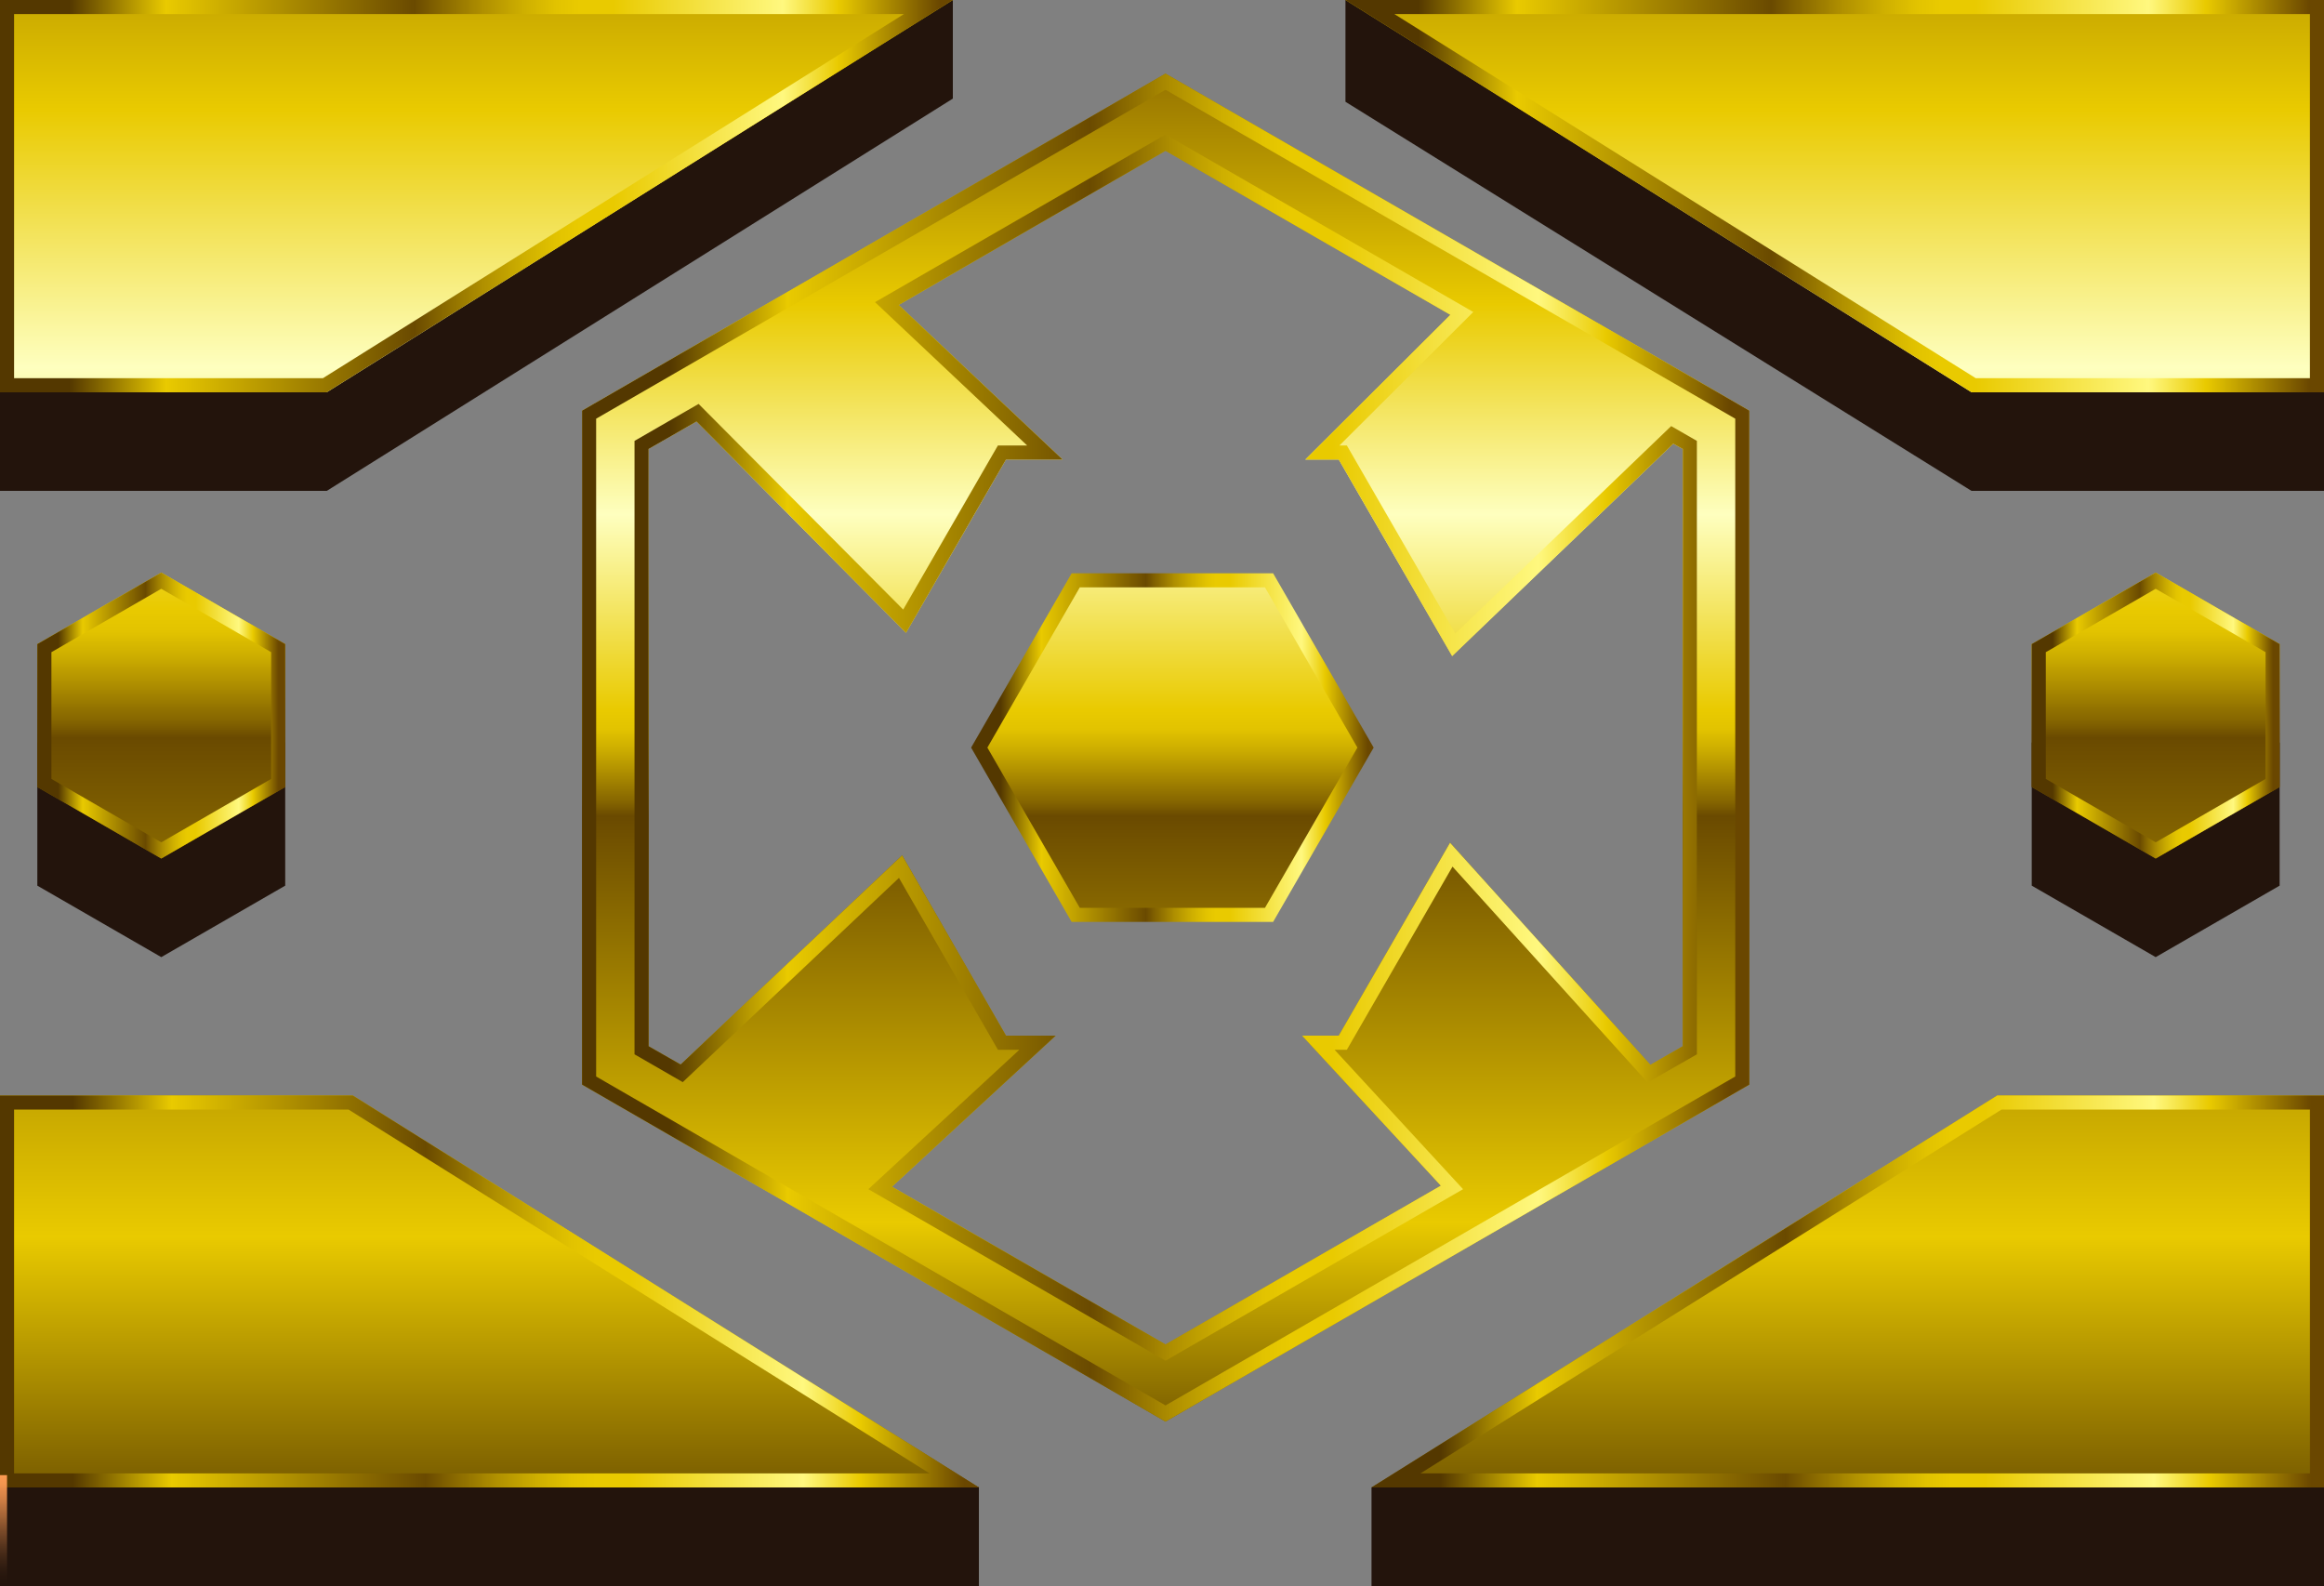 <?xml version="1.0" encoding="UTF-8" standalone="no"?>
<svg xmlns:xlink="http://www.w3.org/1999/xlink" height="225.2px" width="330.0px" xmlns="http://www.w3.org/2000/svg">
  <rect width="100%" height="100%" fill="#808080" stroke="none"/>
  <g transform="matrix(1.0, 0.0, 0.0, 1.0, 165.0, 112.6)">
    <path d="M15.2 -30.2 L28.9 -6.45 15.2 17.3 -12.25 17.3 -25.95 -6.45 -12.25 -30.2 15.2 -30.2" fill="url(#gradient0)" fill-rule="evenodd" stroke="none"/>
    <path d="M83.4 -54.3 L83.4 41.4 0.5 89.25 -82.35 41.4 -82.35 -54.3 0.5 -102.15 83.4 -54.3 M73.95 -48.85 L72.6 -49.6 41.2 -19.45 25.1 -47.35 20.35 -47.35 40.95 -67.9 0.5 -91.2 -37.4 -69.3 -14.1 -47.35 -22.15 -47.35 -36.35 -22.75 -66.1 -52.75 -72.9 -48.85 -72.9 35.95 -68.35 38.55 -36.9 8.85 -22.15 34.45 -15.1 34.45 -38.35 55.9 0.5 78.3 39.6 55.75 19.9 34.45 25.1 34.45 40.9 7.05 69.35 38.6 73.95 35.95 73.95 -48.85" fill="url(#gradient1)" fill-rule="evenodd" stroke="none"/>
    <path d="M15.2 -30.2 L-12.25 -30.2 -25.95 -6.45 -12.25 17.3 15.2 17.3 28.9 -6.45 15.2 -30.2 Z" fill="none" stroke="url(#gradient2)" stroke-linecap="butt" stroke-linejoin="miter" stroke-width="2.0"/>
    <path d="M83.4 -54.3 L83.4 41.4 0.5 89.25 -82.35 41.4 -82.35 -54.3 0.5 -102.15 83.4 -54.3 M81.4 40.25 L81.4 -53.15 0.5 -99.85 -80.35 -53.15 -80.35 40.25 0.5 86.95 81.4 40.25 M73.95 -48.85 L72.6 -49.6 41.2 -19.45 25.1 -47.35 20.35 -47.35 40.95 -67.9 0.5 -91.2 -37.4 -69.3 -14.1 -47.35 -22.15 -47.35 -36.35 -22.75 -66.1 -52.75 -72.9 -48.85 -72.9 35.95 -68.35 38.55 -36.9 8.85 -22.15 34.45 -15.1 34.45 -38.35 55.9 0.5 78.3 39.6 55.75 19.9 34.45 25.1 34.45 40.9 7.05 69.35 38.6 73.95 35.95 73.95 -48.85 M72.3 -52.1 L75.95 -50.0 75.95 37.1 68.95 41.1 41.25 10.45 26.25 36.45 24.5 36.45 42.75 56.25 0.5 80.6 -41.7 56.25 -20.25 36.45 -23.3 36.45 -37.35 12.05 -68.05 41.05 -74.9 37.1 -74.9 -50.0 -65.8 -55.25 -36.75 -26.05 -23.3 -49.35 -19.15 -49.35 -40.75 -69.7 0.5 -93.5 44.2 -68.3 25.2 -49.35 26.25 -49.35 41.65 -22.65 72.3 -52.1" fill="url(#gradient3)" fill-rule="evenodd" stroke="none"/>
    <path d="M-26.0 98.6 L-26.0 112.6 -165.0 112.6 -165.0 56.95 -114.9 56.95 -26.0 98.6" fill="#23140c" fill-rule="evenodd" stroke="none"/>
    <path d="M29.75 98.6 L118.6 56.95 165.0 56.95 165.0 112.6 29.75 112.6 29.75 98.6" fill="#23140c" fill-rule="evenodd" stroke="none"/>
    <path d="M165.0 -98.6 L165.0 -42.9 114.95 -42.9 26.05 -98.15 26.05 -112.6 165.0 -98.6" fill="#23140c" fill-rule="evenodd" stroke="none"/>
    <path d="M-165.0 -42.9 L-165.0 -98.6 -29.7 -112.6 -29.7 -98.6 -118.6 -42.9 -165.0 -42.9" fill="#23140c" fill-rule="evenodd" stroke="none"/>
    <path d="M123.5 -7.15 L141.1 -17.3 158.7 -7.15 158.7 13.15 141.1 23.3 123.5 13.15 123.5 -7.15" fill="#23140c" fill-rule="evenodd" stroke="none"/>
    <path d="M-124.5 -7.15 L-124.5 13.15 -142.1 23.3 -159.7 13.15 -159.7 -7.15 -142.1 -17.3 -124.5 -7.15" fill="#23140c" fill-rule="evenodd" stroke="none"/>
    <path d="M-165.0 42.95 L-114.9 42.95 -26.0 98.6 -165.0 98.6 -165.0 42.95" fill="url(#gradient4)" fill-rule="evenodd" stroke="none"/>
    <path d="M165.0 42.95 L165.0 98.6 29.75 98.6 118.6 42.95 165.0 42.95" fill="url(#gradient5)" fill-rule="evenodd" stroke="none"/>
    <path d="M165.0 -112.6 L165.0 -56.9 114.95 -56.9 26.05 -112.6 165.0 -112.6" fill="url(#gradient6)" fill-rule="evenodd" stroke="none"/>
    <path d="M-165.0 -56.9 L-165.0 -112.6 -29.7 -112.6 -118.6 -56.9 -165.0 -56.9" fill="url(#gradient7)" fill-rule="evenodd" stroke="none"/>
    <path d="M123.5 -21.15 L141.1 -31.3 158.7 -21.15 158.7 -0.85 141.1 9.3 123.5 -0.85 123.5 -21.15" fill="url(#gradient8)" fill-rule="evenodd" stroke="none"/>
    <path d="M-124.5 -0.85 L-142.1 9.3 -159.7 -0.85 -159.7 -21.15 -142.1 -31.3 -124.5 -21.15 -124.5 -0.85" fill="url(#gradient9)" fill-rule="evenodd" stroke="none"/>
    <path d="M-165.0 42.95 L-114.9 42.95 -26.0 98.6 -165.0 98.6 -165.0 42.95 M-115.5 44.95 L-163.0 44.95 -163.0 96.6 -33.0 96.6 -115.5 44.95" fill="url(#gradient10)" fill-rule="evenodd" stroke="none"/>
    <path d="M118.6 42.95 L165.0 42.95 165.0 98.6 29.75 98.6 118.6 42.95 M163.0 44.95 L119.2 44.95 36.7 96.6 163.0 96.6 163.0 44.95" fill="url(#gradient11)" fill-rule="evenodd" stroke="none"/>
    <path d="M165.0 -112.6 L165.0 -56.9 114.95 -56.9 26.05 -112.6 165.0 -112.6 M163.0 -58.9 L163.0 -110.6 33.0 -110.6 115.55 -58.9 163.0 -58.9" fill="url(#gradient12)" fill-rule="evenodd" stroke="none"/>
    <path d="M-118.6 -56.9 L-165.0 -56.9 -165.0 -112.6 -29.7 -112.6 -118.6 -56.9 M-163.0 -110.6 L-163.0 -58.9 -119.15 -58.9 -36.65 -110.6 -163.0 -110.6" fill="url(#gradient13)" fill-rule="evenodd" stroke="none"/>
    <path d="M123.5 -0.85 L123.5 -21.15 141.1 -31.3 158.7 -21.15 158.7 -0.85 141.1 9.3 123.5 -0.85 M125.5 -20.0 L125.5 -2.0 141.1 7.0 156.7 -2.0 156.7 -20.0 141.1 -29.0 125.5 -20.0" fill="url(#gradient14)" fill-rule="evenodd" stroke="none"/>
    <path d="M-142.1 -31.3 L-124.5 -21.15 -124.5 -0.85 -142.1 9.3 -159.7 -0.85 -159.7 -21.15 -142.1 -31.3 M-142.1 7.0 L-126.5 -2.0 -126.5 -20.0 -142.1 -29.0 -157.7 -20.0 -157.7 -2.0 -142.1 7.0" fill="url(#gradient15)" fill-rule="evenodd" stroke="none"/>
    <path d="M-164.0 96.85 L-164.0 112.6 -165.0 112.6 -165.0 96.85 -164.0 96.85" fill="url(#gradient16)" fill-rule="evenodd" stroke="none"/>
  </g>
  <defs>
    <linearGradient gradientTransform="matrix(0.0, -0.136, -0.136, 0.0, 1.45, -11.25)" gradientUnits="userSpaceOnUse" id="gradient0" spreadMethod="pad" x1="-819.2" x2="819.2">
      <stop offset="0.004" stop-color="#543800"/>
      <stop offset="0.176" stop-color="#e9ca00"/>
      <stop offset="0.435" stop-color="#6a4a00"/>
      <stop offset="0.443" stop-color="#836300"/>
      <stop offset="0.463" stop-color="#af8f00"/>
      <stop offset="0.478" stop-color="#ceaf00"/>
      <stop offset="0.49" stop-color="#e2c300"/>
      <stop offset="0.502" stop-color="#e9ca00"/>
      <stop offset="0.627" stop-color="#feffbf"/>
      <stop offset="0.761" stop-color="#e9ca00"/>
      <stop offset="0.984" stop-color="#6a4700"/>
    </linearGradient>
    <linearGradient gradientTransform="matrix(0.0, -0.136, -0.136, 0.0, 0.5, -11.25)" gradientUnits="userSpaceOnUse" id="gradient1" spreadMethod="pad" x1="-819.2" x2="819.2">
      <stop offset="0.004" stop-color="#543800"/>
      <stop offset="0.176" stop-color="#e9ca00"/>
      <stop offset="0.435" stop-color="#6a4a00"/>
      <stop offset="0.443" stop-color="#836300"/>
      <stop offset="0.463" stop-color="#af8f00"/>
      <stop offset="0.478" stop-color="#ceaf00"/>
      <stop offset="0.49" stop-color="#e2c300"/>
      <stop offset="0.502" stop-color="#e9ca00"/>
      <stop offset="0.627" stop-color="#feffbf"/>
      <stop offset="0.761" stop-color="#e9ca00"/>
      <stop offset="0.984" stop-color="#6a4700"/>
    </linearGradient>
    <linearGradient gradientTransform="matrix(0.035, 0.0, 0.0, -0.035, 1.45, -6.45)" gradientUnits="userSpaceOnUse" id="gradient2" spreadMethod="pad" x1="-819.2" x2="819.2">
      <stop offset="0.075" stop-color="#543800"/>
      <stop offset="0.176" stop-color="#e9ca00"/>
      <stop offset="0.435" stop-color="#6a4a00"/>
      <stop offset="0.459" stop-color="#836300"/>
      <stop offset="0.506" stop-color="#af8f00"/>
      <stop offset="0.549" stop-color="#ceaf00"/>
      <stop offset="0.584" stop-color="#e2c300"/>
      <stop offset="0.608" stop-color="#e9ca00"/>
      <stop offset="0.643" stop-color="#e9ca00"/>
      <stop offset="0.82" stop-color="#fff87f"/>
      <stop offset="0.878" stop-color="#e9ca00"/>
      <stop offset="0.984" stop-color="#6a4700"/>
    </linearGradient>
    <linearGradient gradientTransform="matrix(0.101, 0.0, 0.0, -0.101, 0.5, -6.45)" gradientUnits="userSpaceOnUse" id="gradient3" spreadMethod="pad" x1="-819.2" x2="819.2">
      <stop offset="0.075" stop-color="#543800"/>
      <stop offset="0.176" stop-color="#e9ca00"/>
      <stop offset="0.435" stop-color="#6a4a00"/>
      <stop offset="0.459" stop-color="#836300"/>
      <stop offset="0.506" stop-color="#af8f00"/>
      <stop offset="0.549" stop-color="#ceaf00"/>
      <stop offset="0.584" stop-color="#e2c300"/>
      <stop offset="0.608" stop-color="#e9ca00"/>
      <stop offset="0.643" stop-color="#e9ca00"/>
      <stop offset="0.82" stop-color="#fff87f"/>
      <stop offset="0.878" stop-color="#e9ca00"/>
      <stop offset="0.984" stop-color="#6a4700"/>
    </linearGradient>
    <linearGradient gradientTransform="matrix(0.0, -0.167, -0.167, 0.0, -95.5, -25.65)" gradientUnits="userSpaceOnUse" id="gradient4" spreadMethod="pad" x1="-819.2" x2="819.2">
      <stop offset="0.004" stop-color="#543800"/>
      <stop offset="0.176" stop-color="#e9ca00"/>
      <stop offset="0.435" stop-color="#6a4a00"/>
      <stop offset="0.443" stop-color="#836300"/>
      <stop offset="0.463" stop-color="#af8f00"/>
      <stop offset="0.478" stop-color="#ceaf00"/>
      <stop offset="0.49" stop-color="#e2c300"/>
      <stop offset="0.502" stop-color="#e9ca00"/>
      <stop offset="0.627" stop-color="#feffbf"/>
      <stop offset="0.761" stop-color="#e9ca00"/>
      <stop offset="0.984" stop-color="#6a4700"/>
    </linearGradient>
    <linearGradient gradientTransform="matrix(0.0, -0.167, -0.167, 0.0, 97.35, -25.65)" gradientUnits="userSpaceOnUse" id="gradient5" spreadMethod="pad" x1="-819.2" x2="819.2">
      <stop offset="0.004" stop-color="#543800"/>
      <stop offset="0.176" stop-color="#e9ca00"/>
      <stop offset="0.435" stop-color="#6a4a00"/>
      <stop offset="0.443" stop-color="#836300"/>
      <stop offset="0.463" stop-color="#af8f00"/>
      <stop offset="0.478" stop-color="#ceaf00"/>
      <stop offset="0.49" stop-color="#e2c300"/>
      <stop offset="0.502" stop-color="#e9ca00"/>
      <stop offset="0.627" stop-color="#feffbf"/>
      <stop offset="0.761" stop-color="#e9ca00"/>
      <stop offset="0.984" stop-color="#6a4700"/>
    </linearGradient>
    <linearGradient gradientTransform="matrix(0.0, -0.167, -0.167, 0.0, 95.55, -25.65)" gradientUnits="userSpaceOnUse" id="gradient6" spreadMethod="pad" x1="-819.2" x2="819.2">
      <stop offset="0.004" stop-color="#543800"/>
      <stop offset="0.176" stop-color="#e9ca00"/>
      <stop offset="0.435" stop-color="#6a4a00"/>
      <stop offset="0.443" stop-color="#836300"/>
      <stop offset="0.463" stop-color="#af8f00"/>
      <stop offset="0.478" stop-color="#ceaf00"/>
      <stop offset="0.49" stop-color="#e2c300"/>
      <stop offset="0.502" stop-color="#e9ca00"/>
      <stop offset="0.627" stop-color="#feffbf"/>
      <stop offset="0.761" stop-color="#e9ca00"/>
      <stop offset="0.984" stop-color="#6a4700"/>
    </linearGradient>
    <linearGradient gradientTransform="matrix(0.0, -0.167, -0.167, 0.0, -97.35, -25.65)" gradientUnits="userSpaceOnUse" id="gradient7" spreadMethod="pad" x1="-819.2" x2="819.2">
      <stop offset="0.004" stop-color="#543800"/>
      <stop offset="0.176" stop-color="#e9ca00"/>
      <stop offset="0.435" stop-color="#6a4a00"/>
      <stop offset="0.443" stop-color="#836300"/>
      <stop offset="0.463" stop-color="#af8f00"/>
      <stop offset="0.478" stop-color="#ceaf00"/>
      <stop offset="0.49" stop-color="#e2c300"/>
      <stop offset="0.502" stop-color="#e9ca00"/>
      <stop offset="0.627" stop-color="#feffbf"/>
      <stop offset="0.761" stop-color="#e9ca00"/>
      <stop offset="0.984" stop-color="#6a4700"/>
    </linearGradient>
    <linearGradient gradientTransform="matrix(0.0, -0.167, -0.167, 0.0, 141.1, -25.65)" gradientUnits="userSpaceOnUse" id="gradient8" spreadMethod="pad" x1="-819.2" x2="819.2">
      <stop offset="0.004" stop-color="#543800"/>
      <stop offset="0.176" stop-color="#e9ca00"/>
      <stop offset="0.435" stop-color="#6a4a00"/>
      <stop offset="0.443" stop-color="#836300"/>
      <stop offset="0.463" stop-color="#af8f00"/>
      <stop offset="0.478" stop-color="#ceaf00"/>
      <stop offset="0.49" stop-color="#e2c300"/>
      <stop offset="0.502" stop-color="#e9ca00"/>
      <stop offset="0.627" stop-color="#feffbf"/>
      <stop offset="0.761" stop-color="#e9ca00"/>
      <stop offset="0.984" stop-color="#6a4700"/>
    </linearGradient>
    <linearGradient gradientTransform="matrix(0.0, -0.167, -0.167, 0.0, -142.1, -25.65)" gradientUnits="userSpaceOnUse" id="gradient9" spreadMethod="pad" x1="-819.2" x2="819.2">
      <stop offset="0.004" stop-color="#543800"/>
      <stop offset="0.176" stop-color="#e9ca00"/>
      <stop offset="0.435" stop-color="#6a4a00"/>
      <stop offset="0.443" stop-color="#836300"/>
      <stop offset="0.463" stop-color="#af8f00"/>
      <stop offset="0.478" stop-color="#ceaf00"/>
      <stop offset="0.49" stop-color="#e2c300"/>
      <stop offset="0.502" stop-color="#e9ca00"/>
      <stop offset="0.627" stop-color="#feffbf"/>
      <stop offset="0.761" stop-color="#e9ca00"/>
      <stop offset="0.984" stop-color="#6a4700"/>
    </linearGradient>
    <linearGradient gradientTransform="matrix(0.085, 0.0, 0.0, -0.085, -95.5, 70.75)" gradientUnits="userSpaceOnUse" id="gradient10" spreadMethod="pad" x1="-819.2" x2="819.2">
      <stop offset="0.075" stop-color="#543800"/>
      <stop offset="0.176" stop-color="#e9ca00"/>
      <stop offset="0.435" stop-color="#6a4a00"/>
      <stop offset="0.459" stop-color="#836300"/>
      <stop offset="0.506" stop-color="#af8f00"/>
      <stop offset="0.549" stop-color="#ceaf00"/>
      <stop offset="0.584" stop-color="#e2c300"/>
      <stop offset="0.608" stop-color="#e9ca00"/>
      <stop offset="0.643" stop-color="#e9ca00"/>
      <stop offset="0.82" stop-color="#fff87f"/>
      <stop offset="0.878" stop-color="#e9ca00"/>
      <stop offset="0.984" stop-color="#6a4700"/>
    </linearGradient>
    <linearGradient gradientTransform="matrix(0.083, 0.0, 0.0, -0.083, 97.35, 70.75)" gradientUnits="userSpaceOnUse" id="gradient11" spreadMethod="pad" x1="-819.2" x2="819.2">
      <stop offset="0.075" stop-color="#543800"/>
      <stop offset="0.176" stop-color="#e9ca00"/>
      <stop offset="0.435" stop-color="#6a4a00"/>
      <stop offset="0.459" stop-color="#836300"/>
      <stop offset="0.506" stop-color="#af8f00"/>
      <stop offset="0.549" stop-color="#ceaf00"/>
      <stop offset="0.584" stop-color="#e2c300"/>
      <stop offset="0.608" stop-color="#e9ca00"/>
      <stop offset="0.643" stop-color="#e9ca00"/>
      <stop offset="0.82" stop-color="#fff87f"/>
      <stop offset="0.878" stop-color="#e9ca00"/>
      <stop offset="0.984" stop-color="#6a4700"/>
    </linearGradient>
    <linearGradient gradientTransform="matrix(0.085, 0.0, 0.0, -0.085, 95.55, -84.75)" gradientUnits="userSpaceOnUse" id="gradient12" spreadMethod="pad" x1="-819.2" x2="819.2">
      <stop offset="0.075" stop-color="#543800"/>
      <stop offset="0.176" stop-color="#e9ca00"/>
      <stop offset="0.435" stop-color="#6a4a00"/>
      <stop offset="0.459" stop-color="#836300"/>
      <stop offset="0.506" stop-color="#af8f00"/>
      <stop offset="0.549" stop-color="#ceaf00"/>
      <stop offset="0.584" stop-color="#e2c300"/>
      <stop offset="0.608" stop-color="#e9ca00"/>
      <stop offset="0.643" stop-color="#e9ca00"/>
      <stop offset="0.82" stop-color="#fff87f"/>
      <stop offset="0.878" stop-color="#e9ca00"/>
      <stop offset="0.984" stop-color="#6a4700"/>
    </linearGradient>
    <linearGradient gradientTransform="matrix(0.083, 0.0, 0.0, -0.083, -97.35, -84.75)" gradientUnits="userSpaceOnUse" id="gradient13" spreadMethod="pad" x1="-819.2" x2="819.2">
      <stop offset="0.075" stop-color="#543800"/>
      <stop offset="0.176" stop-color="#e9ca00"/>
      <stop offset="0.435" stop-color="#6a4a00"/>
      <stop offset="0.459" stop-color="#836300"/>
      <stop offset="0.506" stop-color="#af8f00"/>
      <stop offset="0.549" stop-color="#ceaf00"/>
      <stop offset="0.584" stop-color="#e2c300"/>
      <stop offset="0.608" stop-color="#e9ca00"/>
      <stop offset="0.643" stop-color="#e9ca00"/>
      <stop offset="0.82" stop-color="#fff87f"/>
      <stop offset="0.878" stop-color="#e9ca00"/>
      <stop offset="0.984" stop-color="#6a4700"/>
    </linearGradient>
    <linearGradient gradientTransform="matrix(0.021, 0.0, 0.0, -0.021, 141.1, -11.0)" gradientUnits="userSpaceOnUse" id="gradient14" spreadMethod="pad" x1="-819.2" x2="819.2">
      <stop offset="0.075" stop-color="#543800"/>
      <stop offset="0.176" stop-color="#e9ca00"/>
      <stop offset="0.435" stop-color="#6a4a00"/>
      <stop offset="0.459" stop-color="#836300"/>
      <stop offset="0.506" stop-color="#af8f00"/>
      <stop offset="0.549" stop-color="#ceaf00"/>
      <stop offset="0.584" stop-color="#e2c300"/>
      <stop offset="0.608" stop-color="#e9ca00"/>
      <stop offset="0.643" stop-color="#e9ca00"/>
      <stop offset="0.82" stop-color="#fff87f"/>
      <stop offset="0.878" stop-color="#e9ca00"/>
      <stop offset="0.984" stop-color="#6a4700"/>
    </linearGradient>
    <linearGradient gradientTransform="matrix(0.021, 0.0, 0.0, -0.021, -142.1, -11.0)" gradientUnits="userSpaceOnUse" id="gradient15" spreadMethod="pad" x1="-819.2" x2="819.2">
      <stop offset="0.075" stop-color="#543800"/>
      <stop offset="0.176" stop-color="#e9ca00"/>
      <stop offset="0.435" stop-color="#6a4a00"/>
      <stop offset="0.459" stop-color="#836300"/>
      <stop offset="0.506" stop-color="#af8f00"/>
      <stop offset="0.549" stop-color="#ceaf00"/>
      <stop offset="0.584" stop-color="#e2c300"/>
      <stop offset="0.608" stop-color="#e9ca00"/>
      <stop offset="0.643" stop-color="#e9ca00"/>
      <stop offset="0.82" stop-color="#fff87f"/>
      <stop offset="0.878" stop-color="#e9ca00"/>
      <stop offset="0.984" stop-color="#6a4700"/>
    </linearGradient>
    <linearGradient gradientTransform="matrix(0.0, -0.01, -0.01, 0.0, -164.5, 104.7)" gradientUnits="userSpaceOnUse" id="gradient16" spreadMethod="pad" x1="-819.2" x2="819.2">
      <stop offset="0.0" stop-color="#1e120b" stop-opacity="0.0"/>
      <stop offset="0.016" stop-color="#23150d" stop-opacity="0.02"/>
      <stop offset="0.224" stop-color="#653e22" stop-opacity="0.314"/>
      <stop offset="0.42" stop-color="#9c5f34" stop-opacity="0.557"/>
      <stop offset="0.604" stop-color="#c77a42" stop-opacity="0.749"/>
      <stop offset="0.765" stop-color="#e68c4c" stop-opacity="0.886"/>
      <stop offset="0.902" stop-color="#f89852" stop-opacity="0.969"/>
      <stop offset="1.0" stop-color="#ff9c54"/>
    </linearGradient>
  </defs>
</svg>
